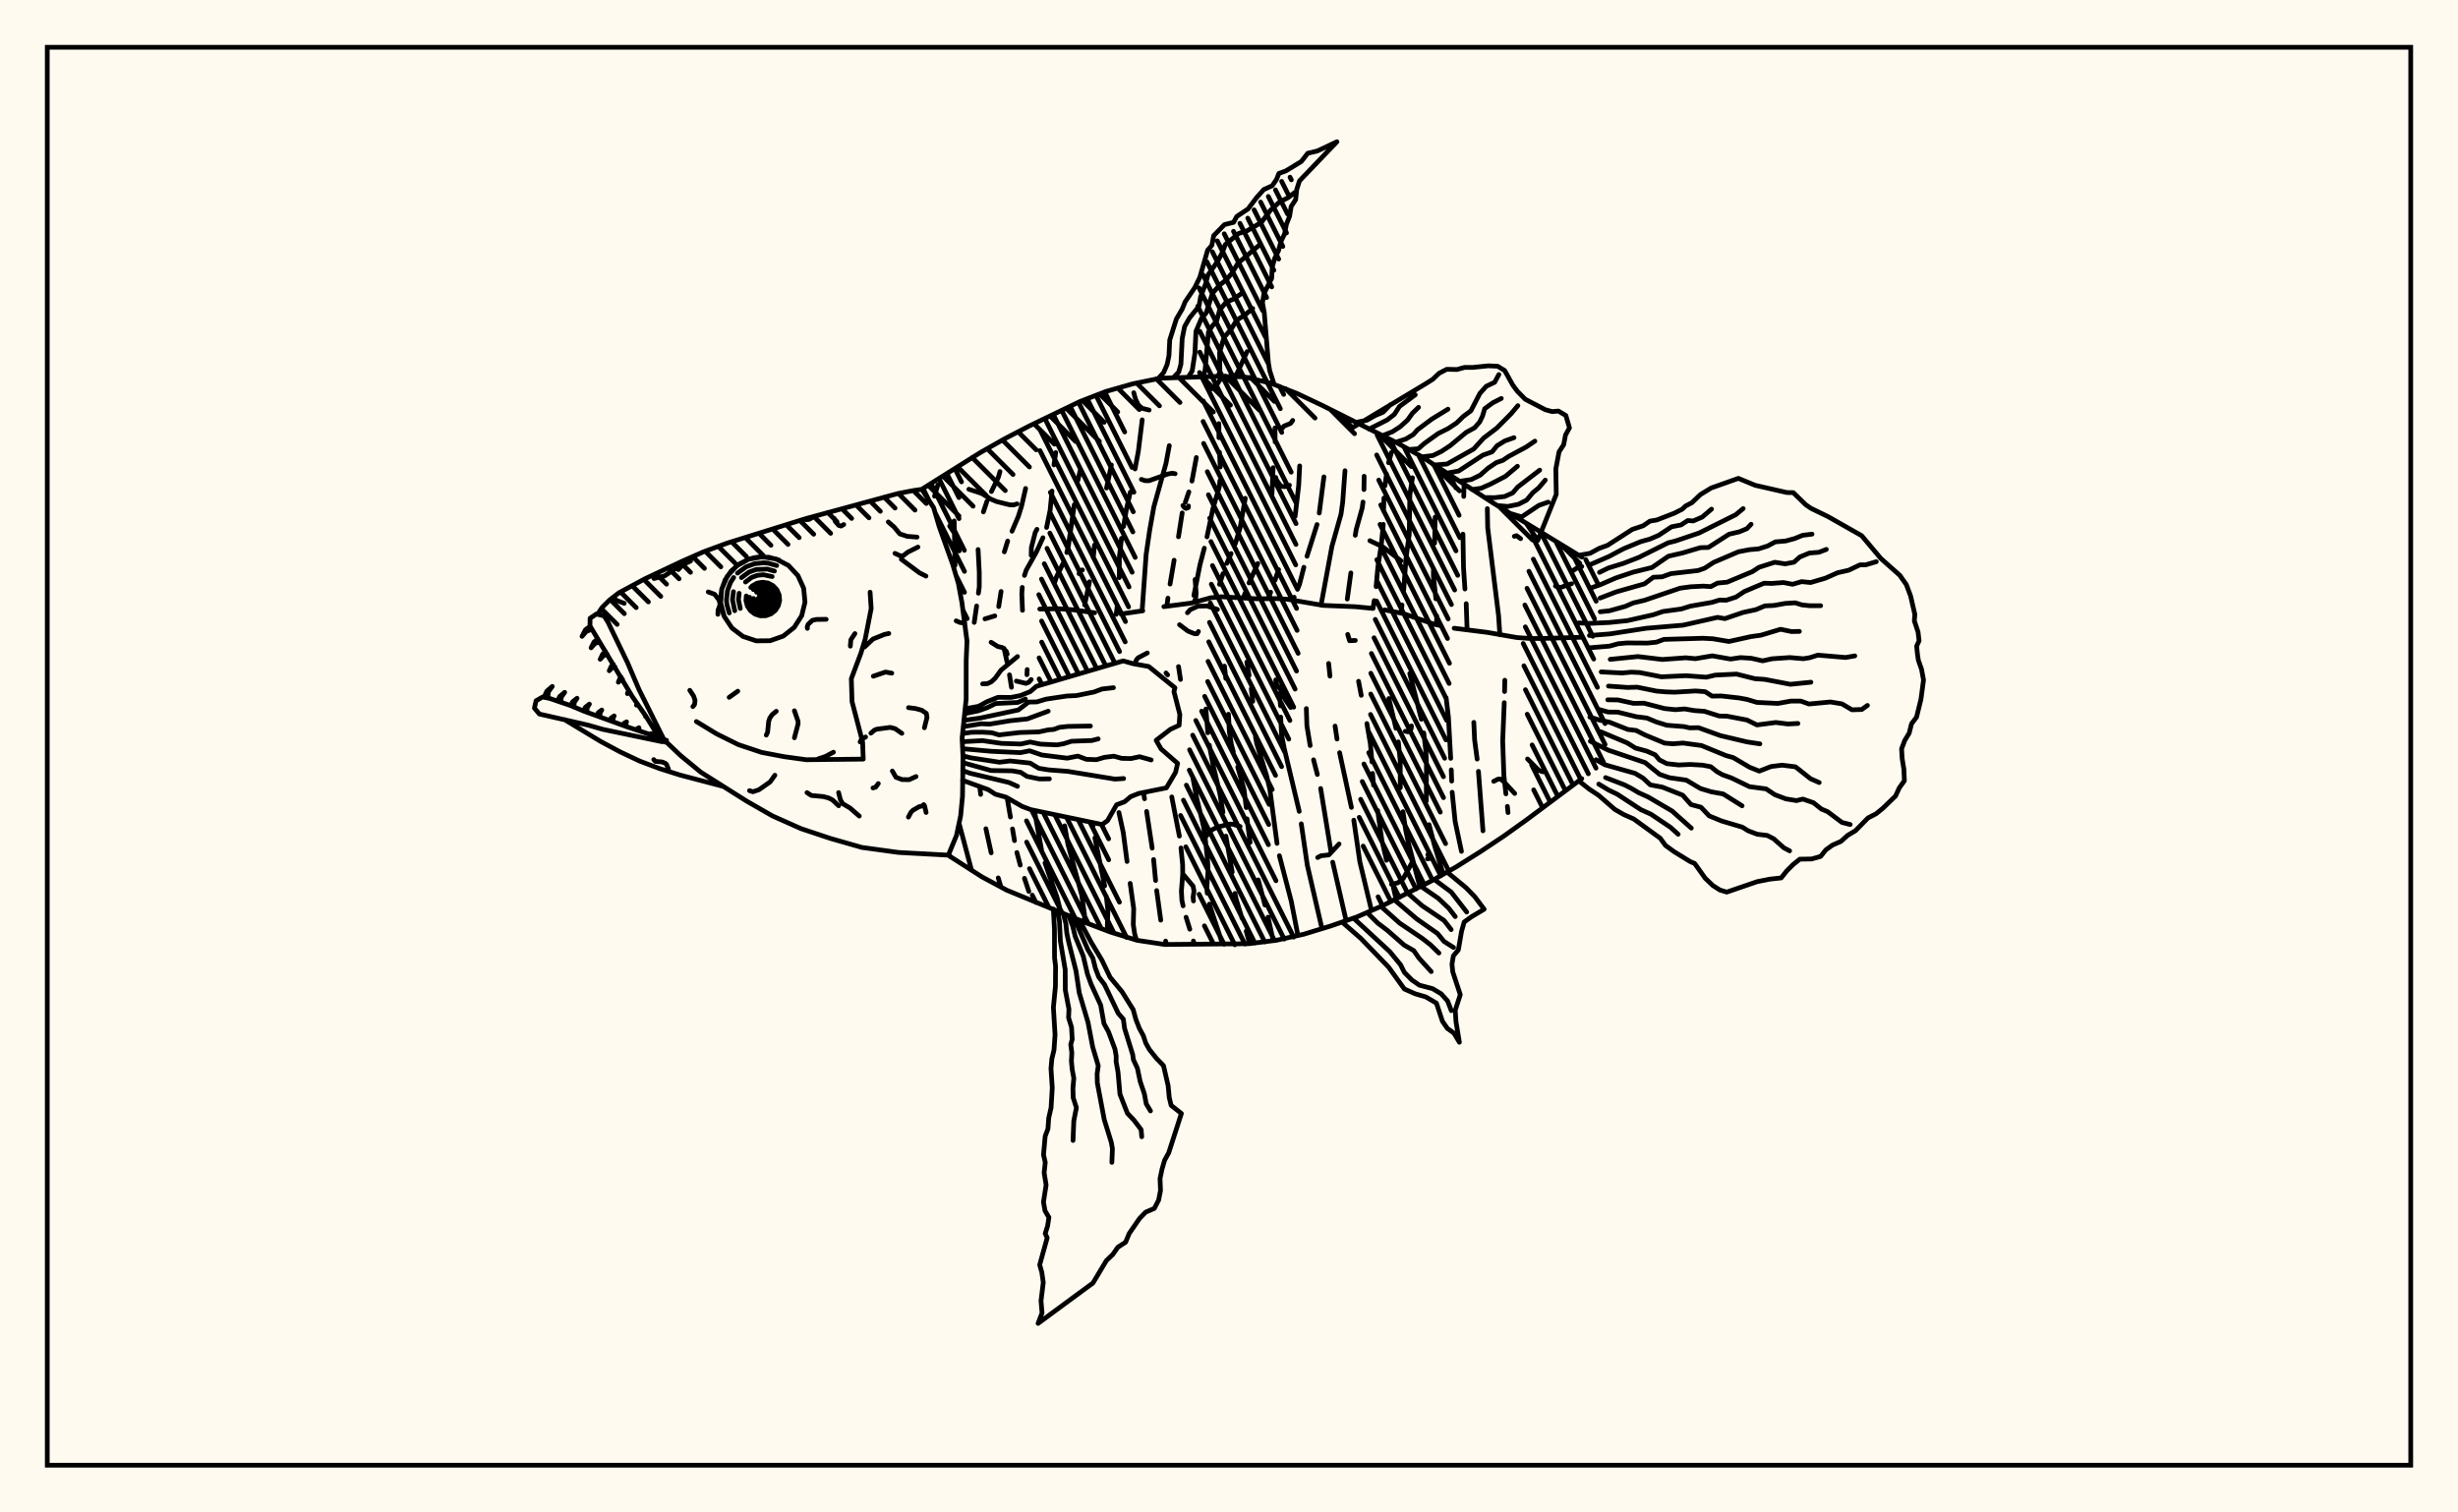 <svg xmlns="http://www.w3.org/2000/svg" width="520" height="320"><rect x="0" y="0" width="520" height="320" fill="floralwhite"/><rect x="10" y="10" width="500" height="300" stroke="black" stroke-width="1" fill="none"/><path stroke="black" stroke-width="1" fill="none" stroke-linecap="round" stroke-linejoin="round" d="
M 195.02 103.51 207.38 95.76 212.53 92.84 217.78 90.11 228.44 84.97 233.95 82.83 239.64 81.21 245.44 80.02 257.26 79.64 263.18 79.72 268.93 81.1 274.43 83.27 279.78 85.8 295.65 93.75 300.81 96.65 315.7 106.31 334.63 117.87 
M 334.63 164.74 322.92 173.48 318.11 176.92 313.18 180.2 308.17 183.35 303.03 186.28 292.48 191.63 287.06 194 281.47 195.93 275.81 197.66 270.03 198.94 264.16 199.67 246.42 199.83 240.57 198.95 234.91 197.2 229.38 195.1 212.98 188.34 207.76 185.54 200.62 180.96 
M 208.37 130.94 210.45 130.31 
M 219.97 128.86 224 128.79 226.93 129.01 231.58 129.65 
M 237.14 129.91 241.76 129.23 
M 246.22 128.35 252.04 127.6 256.15 126.47 258.46 126.26 265.83 126.69 270.08 126.65 272.36 126.79 279.92 128.09 286.77 128.37 290.48 128.73 
M 292.93 129.04 296.87 129.82 303.35 132.05 304.82 132.39 
M 307.64 132.92 314.6 133.79 320.9 134.89 323.77 135.09 326.46 135.08 334.63 134.83 
M 198.41 102.59 197.7 104.98 
M 202.89 174.18 205.54 184.14 
M 201.86 110.21 202.04 119.64 
M 207.26 166.39 207.46 168.08 
M 208.57 175.34 209.69 180.44 
M 211.18 185.74 211.76 187.69 
M 211.55 99.76 211.22 100.95 209.74 104 
M 208.79 106.06 208.04 108.31 
M 206.92 116.27 207.17 121.09 207.17 124.15 206.99 125.51 
M 206.61 128.21 206.1 131.69 
M 213.06 168.78 213.76 172.86 
M 214.2 175.38 214.62 177.86 
M 215.13 180.37 215.84 183.04 
M 216.73 185.83 217.65 188.6 
M 216.97 103.35 216.14 107 215.43 109.26 214.09 112.39 
M 213.18 114.47 212.47 116.76 
M 211.78 125.14 211.28 128.34 
M 212.41 137.19 213.04 140.05 
M 213.56 142.78 213.98 145.42 
M 218.96 172.21 220.35 179.86 
M 221.08 182.58 223.6 189.8 224.43 193 
M 223.35 95.75 222.97 98.36 
M 222.55 103.9 222.16 107.94 221.41 111.6 
M 220.64 113.77 219.24 116.82 217.1 120.63 216.73 121.75 
M 216.26 124.28 216.17 125.68 216.31 129.13 
M 225.23 174.73 225.93 178.63 228.83 189.34 229.43 193.48 229.41 195.11 
M 228.59 99.24 228.03 101.64 
M 227.27 106.77 225.99 115.72 225.69 116.9 
M 224.95 119.1 223.49 122.08 223.13 123.21 
M 231.15 174.03 231.24 174.72 
M 231.63 177.28 233.7 187.44 
M 234.04 189.63 234.39 192.66 234.26 195.92 234.44 197.02 
M 235.12 98.37 234.09 103.26 
M 231.54 115.32 231.29 118 
M 230.49 123.09 229.46 127.99 
M 236.71 171.91 237.63 176.14 238.43 182.27 
M 239.09 186.9 239.84 192.26 239.75 195.61 240.04 197.57 240.42 198.91 
M 241.64 88.83 240.82 95.47 240.12 99.22 
M 239.12 104.12 238.31 107.68 237.68 111.41 
M 237.26 113.9 236.81 117.84 236.78 122.22 
M 236.36 128.22 236.14 129.99 
M 241.92 167.69 242.13 169 
M 242.57 171.68 243.75 179.45 
M 244.05 181.86 244.47 186.29 
M 244.7 188.42 245.56 194.68 
M 246.59 199.11 246.77 199.82 
M 247.37 94.28 246.67 98.04 244.1 107.23 243.22 112.17 242.47 117.28 241.62 129.27 
M 247.89 168.61 249.5 176.9 
M 249.84 179.41 250.19 182.93 250.21 184.97 249.93 188.55 250.04 190.51 250.29 191.65 
M 250.92 194.07 251.71 196.6 
M 252.47 199.09 252.65 199.69 
M 253.09 96.8 252.16 101.79 
M 251.51 104.08 250.76 106.26 
M 250.1 108.52 249.31 113.57 
M 248.39 118.53 247.53 123.58 
M 247.08 126.55 246.85 128.25 
M 249.32 141.03 249.74 143.76 
M 252.4 164.76 253.18 168.92 254.6 174.8 254.97 177.38 255.48 182.17 255.56 184.28 255.3 187.94 255.4 188.98 
M 255.84 191.29 258.49 199.31 
M 257.85 89.62 257.87 92.61 
M 257.99 95.7 258.15 98.81 
M 258.08 101.69 257.95 103.03 256.61 107.56 255.34 113.59 
M 254.78 115.98 253.86 119.49 252.57 125.99 
M 255.11 150.01 255.52 155.03 
M 255.83 157.65 256.64 161.89 258.05 167.83 258.72 171.86 
M 259.34 176.9 260.68 184.5 
M 261.27 189.02 261.5 190.21 262.75 194.27 
M 263.64 197 264.35 199.65 
M 263.44 105.43 262.35 111.66 261.33 115.05 
M 260.44 117.12 259.54 119.19 
M 258.73 121.37 257.99 123.63 
M 259.04 140.93 259.32 143.55 
M 259.89 151.11 260.07 154.77 260.5 157.51 260.92 159.08 
M 261.85 162.3 263.18 167.03 263.65 170.87 
M 263.81 173.25 264.46 178.24 
M 266.19 186.16 267.61 191.49 
M 268.26 194.05 269.35 199.02 
M 269.73 90.54 269.76 93.51 
M 269.33 98.95 269.09 104.57 
M 266.1 119.22 264.23 123.34 
M 263.42 125.46 263.03 126.48 
M 263.77 140.08 264.25 142.91 
M 264.71 145.72 265.03 148.39 
M 265.61 155.96 265.88 157.38 267.93 164.02 268.64 167 270.16 178.44 
M 270.66 181.05 273.17 190.67 274.58 197.93 
M 274.95 98.58 274.74 102.73 273.99 109.24 
M 270.49 120.51 269.73 122.76 
M 268.81 125.29 268.25 126.67 
M 270.66 146.74 270.9 149.34 
M 270.93 151.72 271.12 155.41 271.67 158.28 274.86 171.67 
M 275.29 174.3 276.56 183.03 279.67 196.48 
M 280.08 100.89 279.09 108.55 
M 278.62 110.98 276.5 117.69 
M 275.84 120.02 274.92 123.61 274.49 124.69 
M 273.79 126.36 273.51 126.93 
M 276.36 149.92 276.48 153.56 277.17 157.74 
M 277.89 160.77 278.69 163.86 
M 279.39 166.83 281.53 179.9 
M 281.94 182.42 284.78 194.79 
M 284.54 99.59 284.05 106.27 283.7 108.78 281.77 115.61 279.47 128.05 
M 281.08 140.37 281.36 143.05 
M 282.44 153.62 282.85 156.37 
M 283.4 159.25 285.9 170.83 
M 286.4 173.53 287.68 182.34 290.02 192.11 
M 288.59 100.77 288.55 103.58 
M 288.35 106.22 288.18 107.48 286.92 112 286.71 113.25 
M 285.78 121.22 285.02 126.75 
M 287.41 144.14 287.98 147.12 
M 289.17 153.09 289.91 157.37 290.25 161.21 
M 290.37 163.63 290.57 166.12 
M 291.45 171.48 292.35 177.85 293.33 182.02 
M 294.75 187.64 295.33 190.21 
M 294.37 95.71 293.75 97.9 
M 293.32 100.28 293 102.77 
M 292.78 105.37 292.7 108.13 
M 292.64 110.93 292.26 114.9 291.49 120.01 291.12 124.12 
M 290.72 127.08 290.47 128.7 
M 293.82 147.79 295.32 154.09 
M 295.82 156.97 296.22 160.9 296.24 166.68 
M 296.81 171.74 297.37 175.6 297.95 178.35 300.38 187.65 
M 298.81 101.08 298.26 104.69 298.13 113.03 297.45 118.13 296.94 124.96 
M 296.6 128 296.38 129.68 
M 298.24 142.49 300.69 152.18 
M 301.2 155.07 301.67 159.1 301.77 161.53 301.74 169.48 
M 302.33 174.48 303.47 178.86 305.29 184.83 
M 303.61 109.41 303.5 114.92 
M 303.26 120.39 303.24 121.81 303.77 126.7 
M 303.94 130.29 303.89 132.21 
M 305.93 147.61 306.42 151.71 306.9 160.45 
M 307.02 162.88 307.11 165.26 
M 307.21 167.62 307.84 173.81 309.18 180.13 
M 309.73 102.48 309.66 105.03 
M 309.49 113.01 309.61 120.08 309.91 124.62 
M 310.18 127.72 310.37 133.26 
M 311.79 152.84 311.96 156.56 312.5 160.61 
M 312.77 163.2 313.73 175.78 
M 314.65 107.62 314.73 111.68 317.03 130.26 317.3 134.31 
M 318.35 143.92 318.3 146.31 
M 318.23 148.67 317.9 156.75 318.15 164.06 318.58 167.96 
M 318.89 170.61 319.03 171.93 
M 256.3 82.27 257.52 81.25 258.55 79.66 
M 298.6 153.59 298.53 154.2 298.23 154.73 297.87 154.84 297.3 154.72 
M 243.1 86.76 241.63 86.39 240.85 85.72 240.23 84.47 239.85 83.09 
M 219.37 111.99 219 112.68 218.19 115.86 218.15 117.49 
M 246.67 142.38 247.02 142.79 
M 283.28 178.57 281.12 180.88 279.46 181.06 278.76 181.43 
M 248.6 100.23 247.99 100.12 247.02 100.3 243.07 101.71 242.25 101.7 241.46 101.43 
M 252.83 122.6 253.05 125.48 252.95 126.67 252.73 127.11 
M 250.26 184.94 252.4 187.48 252.59 188.52 252.41 189.78 252.48 190.62 
M 213.08 138.4 212.89 137.81 212.11 137.03 211.08 136.78 209.67 135.89 
M 334.63 119.86 333.52 120.24 332.62 120.83 
M 240.04 140.49 240.43 139.58 240.78 139.17 242.72 138.15 
M 207.88 144.69 208.92 144.64 209.72 144.25 210.54 143.49 211.75 141.81 215.25 138.91 
M 262.35 174.86 260.77 174.37 260.12 174.36 257.65 174.96 256.44 175.54 255.86 176.01 254.92 177.26 254.45 177.58 
M 286.72 135.5 285.51 135.56 285.11 134.23 
M 228.99 120.59 228.39 120.7 228.28 121.38 
M 215.17 106.61 214.4 106.84 213.57 106.8 210.84 106.12 209.58 105.59 207.71 104.41 204.97 103.51 
M 320.44 167.88 318.13 165.37 317.46 164.84 316.97 164.82 316 165.31 
M 273.05 149.69 271.97 148.13 270.91 145.88 270.22 145.08 269.93 144.41 269.89 143.85 
M 217.31 141.66 217.25 142.75 
M 257.56 128.95 255.35 128.21 253.45 128.25 251.78 129 251.21 129.65 
M 250.25 106.95 250.46 107.3 250.9 107.57 251.38 107.4 251.43 107.05 
M 301.98 181.71 302.3 181.68 302.47 181.45 302.06 180.81 
M 202.93 116.56 201.96 112.89 200.9 111.3 
M 272.79 102.66 271.77 102.97 270.99 102.87 270.04 101.54 269.89 101.01 
M 215.01 144.1 217.06 144.59 217.65 144.36 218.15 143.77 
M 249.53 132.17 251.31 133.52 252.65 134.06 253.24 134.09 253.53 133.62 
M 294.38 187.11 295.7 186.79 296.88 185.86 298.69 182.55 
M 326.41 163.3 325.57 163.01 323.16 160.58 
M 332.48 123.5 330.12 124.3 329.65 124.27 329.06 123.99 
M 296.38 118.64 292.54 115.7 289.8 114.4 
M 320.36 113.47 320.84 113.33 321.69 113.97 
M 273.48 88.95 273.03 89.58 271.59 90.17 271.25 90.64 
M 245.07 80.04 246.17 78.83 246.9 77.15 247.3 75.26 247.46 71.94 248.87 67.49 250.1 65.39 250.73 63.85 252.77 60.83 253.83 58.66 255.48 52.93 256.37 51.91 256.76 49.86 259.04 47.52 260.96 47.05 261.64 45.8 264.03 44.21 265.81 41.84 267.35 40.11 269.14 39.3 270.05 37.97 270.56 36.69 272.01 36.17 275.3 34.17 276.66 32.43 278.72 31.93 282.84 29.99 274.91 38.27 274.33 40.08 274.1 42.24 273.15 43.69 272.82 45.75 272.14 47.46 271.76 49.49 270.98 51.11 270.48 53.02 269.68 54.63 269.14 56.53 269.03 58.88 267.39 62.13 267.08 64.08 267.46 66.14 268.33 76.75 268.61 78.41 269.54 81.32 
M 267.3 80.49 267.3 80.49 
M 248.22 79.89 249.36 78.72 249.83 77.06 250.1 71.61 250.61 69.09 251.64 67.27 253.65 64.78 254 62.77 255.02 60.15 255.54 58.21 257.61 55.26 258.63 53.34 259.21 51.75 262.04 49.4 263.85 48.82 266.86 47.04 268.77 44.49 270.65 42.77 272.55 41.79 273.88 40.74 
M 251.38 79.77 252.21 78.49 252.79 74.72 253.01 70.11 254.18 67.35 255.17 66.22 256.51 62.03 258 60.34 259.36 59.26 260.59 57.85 261.89 55.69 266.46 51.81 
M 254.54 79.72 254.94 78.31 255.65 70.27 256.37 69.1 257.39 67.89 258.03 65.59 259.36 63.97 261.08 63.22 262.86 61.94 
M 257.7 79.63 258.07 78.58 258.01 74.59 258.94 71.39 260.49 69.61 261.6 67.76 263.36 66.64 265.01 65.27 
M 260.85 79.49 261.57 79.29 263.82 74.4 
M 263.99 79.87 265.29 79.93 
M 204.19 149.96 207.01 149.44 208.82 148.45 211.13 147.54 213.84 147.56 215.81 147.18 217.94 146.34 219.25 145.21 237.62 139.83 239.7 140.42 243.01 141.01 248.57 145.52 248.35 146.31 249.6 151.15 249.45 153.45 247.62 154.3 244.59 156.63 245.63 158.46 249.13 161.51 248.69 163.42 246.76 166.69 240.88 167.88 239.2 168.55 237.92 169.63 236.21 170.28 234.3 173.63 233.16 174.45 218.07 171.3 216.24 170.62 212.83 168.66 210.6 168.05 209.07 167.07 203.62 165.09 
M 204.08 150.99 206.92 150.41 208.91 149.7 210.64 148.85 215.31 148.62 216.93 147.9 
M 203.94 152.4 207.29 151.94 215.44 150.21 217.6 148.54 219.32 148.51 221.32 147.92 225.71 147.26 227.71 147.17 231.45 146.41 233.14 145.78 235.55 145.5 
M 203.8 153.74 207.54 153.13 209.33 153.21 213.69 152.49 217.32 152.11 221.75 150.47 
M 203.64 155.21 205.53 154.93 207.85 154.91 209.79 155.03 211.37 155.49 215.78 154.98 219.8 154.85 221.78 154.42 222.92 154.33 224.15 153.88 225.93 153.69 230.68 153.61 
M 203.57 156.93 207.84 156.7 211.83 157.28 215.93 157.42 217.94 156.99 220.11 157.44 223.6 157.6 224.96 157.37 226.7 156.83 230.96 156.68 232.33 156.33 
M 203.64 158.41 209.64 158.95 215.88 159.24 217.81 158.85 220.4 159.74 225.77 160.41 228.03 159.97 229.81 160.65 231.95 160.73 233.62 160.24 235.64 159.99 237.3 160.45 239.27 160.49 241.08 160.1 243.54 160.79 
M 203.72 159.93 205.39 160.34 211.44 161.27 213.71 161 217.93 161.45 219.75 162.55 221.85 162.89 225.88 163.2 235.87 164.84 237.71 164.72 
M 203.7 161.36 209.68 163.03 214.12 163.09 215.94 163.41 217.25 164.26 219.88 164.81 222 164.79 
M 203.66 163.03 205.15 163.58 213.42 165.55 215.26 166.37 
M 228.39 194.71 230.84 199.36 233.11 203.14 234.85 206.77 237.36 209.81 239.73 213.61 240.3 215.69 241.03 217.56 241.88 219.14 242.39 220.68 243.15 222.04 244.64 223.91 246.14 225.46 247.12 229.69 247.36 232.22 247.76 233.87 249.93 235.58 247.24 243.92 246.38 245.48 245.83 247.36 245.41 249.36 245.51 251.89 245.11 253.92 244.21 255.67 242.36 256.47 241.06 257.82 238.9 260.96 238.12 262.83 236.5 263.87 235.41 265.42 234.06 266.71 231.22 271.45 219.61 280 220.45 277.79 220.23 275.22 220.71 271.34 220.4 269.19 219.95 267.61 221.54 261.89 221.12 260.98 221.62 259.42 221.9 257.57 221.08 256.18 220.75 254.32 221.31 250.71 220.89 248.12 221.13 245.94 220.76 244.33 221.11 240.41 221.7 238.82 221.86 236.56 222.36 234.35 222.61 230.17 222.34 226.07 222.52 224.05 222.98 222.14 223.2 218.95 222.85 213.16 223.28 208.71 223.31 204.39 223.09 202.63 223.07 196.49 222.84 192.32 
M 227.23 194.21 230.13 200.9 231.2 202.72 231.73 204.84 232.43 206.69 233.67 208.32 236.56 214.38 237.65 215.64 237.91 217.59 239.63 223.13 239.77 224.19 240.62 226.02 241.2 228.79 242.1 231.45 242.49 233.54 243.39 235.04 
M 226.07 193.71 226.94 195.98 227.46 198.12 229.16 202.28 230.06 206.1 230.82 208.22 232.85 212.65 233.55 216.57 234.51 218.31 235.87 221.95 236.13 223.44 236.12 224.61 236.52 226.82 236.93 231.49 238.5 235.53 239.89 237 241.41 239 241.54 240.51 
M 224.91 193.21 225.48 195.38 225.7 197.53 226.13 199.5 227.63 205.42 228.32 210.06 230.17 216.3 231.16 221.51 232.34 225.48 232.1 227.19 232.14 229.1 233.61 236.89 235.11 241.72 235.34 243.05 235.22 245.93 
M 223.75 192.71 224.13 194.94 224.33 199.13 225.35 205.19 225.37 209.47 226.14 213.51 226.06 215.32 226.69 217.36 226.83 219.9 226.52 220.99 226.75 222.76 226.66 224.47 226.82 226.23 227.17 228.13 226.98 230.28 227.04 232.27 227.72 234.36 227.17 237.13 227 241.3 
M 306.21 184.57 310.13 187.81 311.99 189.71 313.98 192.37 311.31 193.96 309.75 195.08 309.19 197.09 308.52 200.98 307.47 202.23 307.17 203.99 307.34 205.63 308.93 210.45 307.86 213.75 308.02 216.17 308.74 220.52 307.59 218.59 306.19 217.58 305.15 216.07 303.88 212.24 301.65 210.93 299.38 210.26 297.1 209.25 293.76 204.62 287.9 198.55 283.98 195.13 
M 303.42 186.07 307.01 188.74 310.28 192.96 
M 300.64 187.56 304.29 190.07 306.5 192.17 307.86 193.93 
M 297.82 188.98 300.86 191.63 305.51 194.76 307 196.68 
M 294.99 190.39 299.71 194.42 304.11 197.5 305.5 199.19 307.51 200.47 
M 292.16 191.79 296.09 195.3 300.86 198.52 302.59 199.87 304.41 201.64 
M 289.32 193.17 291.5 195.33 293.5 196.84 297.07 199.97 299.09 201.13 300.16 202.68 302.78 205.57 
M 286.35 194.26 294.03 201.36 296.3 204.13 297.09 205.72 298.71 207.36 300.28 208.44 303.06 209.17 304.88 210.26 306.25 211.79 307.03 213.83 
M 334 117.49 336.38 117.07 338.34 116.01 340.08 115.38 345.32 112.01 347.62 111.24 349.05 110.26 350.49 110.02 354.18 108.59 355.87 107.74 356.6 107.05 357.93 106.36 359.73 104.64 362.02 103.24 367.76 101.21 371.32 102.68 378.02 104.21 379.37 104.23 382.05 106.82 383.15 107.57 386.67 109.27 393.85 113.34 397.89 118.15 401.91 121.72 403.3 123.7 404.19 126.08 405.09 129.97 404.99 131.36 405.77 133.71 405.99 135.57 405.48 136.69 405.62 138.2 405.83 139.67 406.51 141.61 406.93 143.87 406.38 147.97 405.45 151.74 404.39 153.13 403.9 155.11 402.97 156.64 402.29 158.42 402.41 160.5 402.78 162.8 402.88 165.2 401.81 166.68 401.01 168.42 398.35 170.99 396.9 172.17 395.17 173.07 392.54 175.75 390.87 176.75 389.46 178.02 387.66 178.81 386.24 179.84 385.16 181.2 383.26 181.74 380.76 181.78 379.29 182.96 377.97 184.29 376.81 185.75 374.46 186 371.73 186.54 365.29 188.75 363.84 188.3 362.37 187.36 360.75 185.82 358.51 182.68 357.64 182.33 354.17 180.2 352.36 178.89 351.22 177.34 345.63 173.28 343.49 172.33 341.62 171.25 338.22 168.29 336.18 166.94 334 165.21 
M 336.39 119.47 340.36 117.75 343.45 116.11 347.07 114.61 349.06 114.05 350.92 113.25 353.62 111.46 355.65 111.06 357.05 110.13 358.21 110.22 360.11 109.4 362.08 107.72 
M 338.38 121.1 340.25 120.18 343.43 119.2 346.68 117.94 352.89 114.85 354.45 114.46 359.45 112.77 367.21 108.9 368.77 107.6 
M 336.43 124.44 338.45 123.75 341.82 122.29 345.48 121.06 349.49 120.07 352.97 117.68 356 116.98 359.73 115.87 361.41 115.83 365.8 113.02 367.96 112.52 369.57 111.85 370.45 110.92 
M 338.5 126.54 341.91 125.23 347.92 123.52 349.77 122.13 351.63 122.04 353.49 121.37 359.24 120.71 360.65 120.21 362.54 118.98 367.79 116.74 370.14 116.29 372.03 116.13 373.96 115.51 375.58 114.65 377.76 114.46 379.68 113.94 381.34 113.26 383.34 113.01 
M 338.54 129.44 340.48 129.23 343.85 128.29 345.51 127.57 347.9 127.01 355.41 124.45 357.7 124.14 360.38 124.01 361.93 124.11 363.35 123.37 365.39 123.17 370.73 120.94 372.12 120.03 375.47 118.96 377.65 119.3 379.53 118.95 380.75 117.85 382.78 117.01 384.79 116.85 386.37 116.24 
M 334 131.8 336.24 131.9 340.52 131.7 344.23 131.32 349.77 130.07 351.79 129.38 355.71 128.84 357.62 128.24 362.15 127.45 363.79 126.95 365.2 126.99 367.25 126.33 369.05 125.14 373.2 123.39 374.8 123.44 377.31 123.25 379.22 123.62 381.14 123.06 383.04 123.25 386.17 122.33 388.75 121.18 391.09 120.65 393.5 119.5 394.69 119.51 396.94 118.84 
M 336.25 134.46 340.57 134.12 348.24 132.93 356.07 132.27 363.36 130.62 364.9 130.89 368.75 129.58 371.49 128.98 373.37 128.19 375.28 128.1 377.67 127.67 379.78 127.54 381.19 127.98 382.86 128.16 385.17 128.15 
M 336.31 137.05 340.49 136.71 342.33 136.2 344.17 136.03 348.52 136.06 350.41 135.87 352 135.28 360.28 135.04 362.38 135.15 365.76 135.72 370.42 134.69 372.55 134.39 376.69 133.14 378.99 133.62 380.67 133.59 
M 340.65 139.5 346.51 138.91 351.66 139.53 356.63 139.17 358.67 139.36 362.23 138.76 366.11 139.44 368.21 139.13 370.51 139.28 372.89 139.82 374.88 139.38 378.64 139.12 381.51 139.37 382.86 139.15 384.57 138.61 390.45 139.11 392.39 138.77 
M 338.74 142.16 343.14 142.39 345.13 142.21 346.92 142.3 351.48 143.2 356.66 142.96 360.97 143.28 362.84 142.84 367.37 142.62 371.27 143.6 373.34 143.74 378.76 144.78 383.1 144.34 
M 340.28 145.16 344.31 145.45 346.36 145.39 350.44 146.22 352.45 146.39 354.31 146.45 358.7 146.19 360.72 146.34 362.19 147.28 364.15 147.25 367.89 147.67 369.59 147.98 371.68 148.61 376.12 148.83 378.88 148.33 380.99 148.34 382.68 148.95 387.24 148.52 389.67 148.92 391.8 150.18 393.87 150.11 395.07 149.25 
M 340.13 148.06 342.27 148.09 345.58 148.81 347.8 148.78 352.14 149.91 354.45 150.15 356.36 149.99 358.5 150.35 360.55 150.49 363.7 151.49 365.36 151.53 369.58 152.34 371.7 153.38 375.69 152.86 378.24 153.18 380.36 153.07 
M 338.1 150.05 340.19 150.65 342.25 150.67 346.13 151.63 348.41 151.92 350.4 152.75 352.61 153.44 356.27 153.73 357.46 154 359.31 153.96 363.96 155.64 369.58 156.97 372.31 157.38 
M 336.34 151.71 338.44 152.37 340.5 152.8 344.38 154.34 346.11 154.54 348.01 155.5 352.15 157.22 353.89 157.37 356.07 157.21 359.96 157.74 365.13 159.86 366.67 160.29 370.15 162.34 372.19 163.15 374.67 162.18 377.02 161.89 379.84 162.24 383.04 164.77 384.86 165.57 
M 338.65 154.83 344.26 157.19 345.99 158.27 348.39 158.93 350.16 159.7 351.06 160.78 352.63 161.57 355.13 161.85 357.59 161.74 360.2 161.89 361.93 162.22 363.2 163.24 364.37 163.91 366.28 164.59 370.1 166.44 373.62 166.91 375.48 168.14 377.8 169.02 380.06 169.39 381.39 169.06 383.63 169.83 385.32 171.17 386.64 171.73 389.68 174.01 391.42 174.45 
M 336.44 156.83 340.25 158.72 348.04 161.35 351.1 163.83 353.16 164.54 356.75 165.06 359.73 166.83 362.04 167.53 364.54 167.98 368.55 170.49 
M 337.66 160.74 339.5 161.8 345.9 163.62 347.6 164.63 349.13 166.06 351.65 166.53 355.98 168.24 357.74 170.23 359.85 170.79 361.58 172.62 364.21 173.7 368.58 175 369.84 175.78 371.73 176.5 373.86 176.76 375.24 177.47 377.37 179.37 378.61 180.02 
M 339.67 164.52 343.64 166.05 345.16 166.82 346.65 167.71 348.72 168.65 353.74 171.59 357.8 175.21 
M 338.22 165.89 340.32 167.16 342.13 168.03 347.13 171.3 349.29 172.28 353.41 175.05 355.02 176.51 
M 283.98 87.96 286.09 90.51 301.45 81.29 303.09 80.26 304.45 78.97 306.07 78.13 308.21 78.18 309.85 77.73 311.63 77.73 314.87 77.4 316.83 77.49 318.33 78.4 320.04 81.48 320.99 82.76 322.67 84.47 326.93 86.69 328.36 87.08 329.69 86.97 331.26 87.91 332.03 90.52 331.19 92.04 330.8 94.1 329.83 95.58 329.14 99.21 329.23 104.59 325.32 114.34 322.88 110.7 
M 286.8 89.38 289.19 88.9 290.97 87.89 292.59 87.22 294.14 85.62 
M 289.62 90.79 293.48 88.84 294.98 87.67 296.07 85.99 299.41 83.53 
M 292.47 92.17 294.58 91.34 296.23 90.27 297.76 88.89 298.8 87.44 300.1 86.18 
M 295.31 93.56 297.4 92.89 299 91.93 299.89 90.92 302.9 88.67 306.33 86.57 
M 298.06 95.1 300.05 94.95 301.31 93.84 304.26 91.72 306.36 90.67 308.15 89.49 309.58 88.1 311.17 86.92 313.08 83.23 314.42 81.73 316.2 80.88 317.09 79.24 
M 300.81 96.66 303.14 96.38 304.9 95.53 306.75 94.32 310.18 91.48 311.94 90.52 313.04 89.27 313.63 88.03 314.1 86.47 315.79 85.23 317.61 84.3 
M 303.46 98.38 306.14 98.17 311.77 95 313.85 92.7 316.61 90.61 319.69 87.52 321.11 85.83 
M 306.11 100.1 308.58 99.66 313.71 96.3 315.66 95.6 316.7 94.31 318.35 93.29 320.29 92.6 
M 308.75 101.84 311.25 101.46 313.13 100.54 314.78 99.07 316.54 97.88 317.91 97.41 319.14 96.58 322.86 94.58 324.71 93.33 
M 311.39 103.57 313.31 103.31 315.29 102.44 318.47 100.79 321.02 98.65 
M 314.06 105.27 316.23 105.29 318.3 105.05 320.01 104.29 321.09 103.04 325.73 99.47 
M 316.73 106.96 318.99 107.15 321.25 106.69 322.97 105.81 324.29 104.23 325.51 103.23 326.91 101.58 
M 319.42 108.61 321.91 109.36 325.56 106.92 327.52 106.24 
M 126.42 129.97 127.34 128.57 128.96 126.95 130.91 125.44 136.4 122.48 144.28 118.76 148.79 116.77 153.84 114.91 170.39 109.75 189.96 104.42 193.17 103.8 195.02 103.53 197.52 107.43 198.7 111.45 201.56 119.44 202.75 123.45 203.5 127.5 204.57 135.62 204.4 139.73 204.39 147.92 203.54 156.18 203.73 160.26 203.62 168.47 203.23 172.59 202.35 176.76 200.62 180.93 190.11 180.36 182.35 179.3 175.7 177.4 169.45 175.32 163.42 172.63 157.94 169.49 148.28 163.39 143.95 159.83 140.42 156.47 
M 184.07 125.29 184.3 128.75 183.03 135.24 182.12 138.21 180.1 143.6 180.25 148.44 182.49 157 182.62 160.61 170.57 160.74 165.91 160.1 161.13 159.19 156.21 157.55 151.59 155.26 147.32 152.66 
M 139.46 156.06 136.54 151.38 133.76 147.37 124.81 132.43 124.84 130.81 126.18 129.91 127.8 130.32 128.61 131.61 132.76 140.22 135.22 145.97 140.45 156.45 
M 140.12 156.94 127.55 154.32 124.38 153.41 114.11 151.07 113.06 149.82 113.4 148.27 114.79 147.47 116.29 147.77 120.69 149.27 123.54 150.47 132.66 153.78 140.26 156.31 
M 153.22 130.43 152.47 127.58 152.68 124.65 153.84 121.94 155.81 119.75 158.38 118.32 161.28 117.81 164.19 118.27 166.8 119.64 168.81 121.79 170.02 124.47 170.3 127.41 169.6 130.27 168.01 132.75 165.71 134.58 162.93 135.56 159.99 135.59 157.19 134.66 154.85 132.88 153.22 130.43 
M 153.11 130.18 152.52 128.04 152.43 126.94 152.66 124.74 153.42 122.66 154.67 120.83 156.33 119.37 158.29 118.36 159.36 118.04 160.45 117.86 162.66 117.9 164.8 118.49 
M 154.28 129.69 153.77 127.86 153.69 126.91 153.9 124.97 
M 153.97 124.76 154.54 123.24 155.21 122.19 
M 156.02 121.26 157.86 119.92 159.64 119.27 161.53 119.07 162.48 119.15 164.31 119.66 
M 155.44 129.21 154.96 126.89 155.16 125.18 
M 156.86 122.21 158.44 121.05 159.93 120.5 162.3 120.4 163.83 120.83 
M 156.61 128.73 156.22 126.86 156.37 125.53 
M 157.71 123.14 159.01 122.17 160.21 121.73 161.48 121.6 163.35 121.99 
M 158.11 128.23 157.81 127.09 157.88 126.09 
M 158.83 124.3 159.15 123.95 160.18 123.38 161.34 123.18 162.5 123.36 163.54 123.91 164.35 124.77 164.83 125.84 164.94 127.02 164.66 128.16 164.03 129.15 163.11 129.88 162 130.28 160.82 130.29 159.7 129.92 158.76 129.2 158.11 128.23 
M 160.04 123.46 159.39 124.75 
M 158.58 126.37 157.95 127.63 
M 161.11 123.22 160.06 125.31 
M 159.41 126.62 158.39 128.65 
M 162.02 123.28 160.67 125.98 
M 160.34 126.64 158.98 129.37 
M 162.84 123.54 161.29 126.64 
M 161.28 126.67 159.67 129.89 
M 163.58 123.95 160.47 130.17 
M 164.2 124.61 161.36 130.28 
M 164.69 125.53 162.38 130.14 
M 164.93 126.94 163.69 129.42 
M 127.21 128.77 130.56 132.11 
M 129.09 126.85 132.08 129.84 
M 131.27 125.24 134.59 128.56 
M 133.73 123.91 137.17 127.35 
M 136.2 122.59 139.79 126.18 
M 138.75 121.35 141.01 123.6 
M 141.32 120.13 143.66 122.46 
M 143.91 118.93 146.08 121.09 
M 146.54 117.76 149.03 120.25 
M 149.19 116.62 152.5 119.93 
M 151.96 115.6 155.48 119.12 
M 154.78 114.63 157.9 117.75 
M 157.7 113.76 161.45 117.51 
M 160.6 112.86 163.1 115.37 
M 163.45 111.92 166.71 115.19 
M 166.32 111.01 169.07 113.75 
M 169.22 110.11 172.14 113.03 
M 172.15 109.26 175.73 112.84 
M 175.11 108.42 177.06 110.37 
M 178.12 107.64 180.17 109.69 
M 181.15 106.88 183.84 109.57 
M 184.09 106.02 186.24 108.18 
M 187.04 105.19 189.35 107.5 
M 190.05 104.4 193.57 107.93 
M 193.23 103.79 195.97 106.53 
M 195.89 121.89 194.54 121.21 190.68 118.33 
M 181.78 172.66 179.83 170.96 178.28 170.04 177.79 169.2 177.41 167.69 
M 181.96 156.98 182.24 156.4 183.12 155.93 
M 177.43 170.48 176.11 169.24 175.27 168.82 174.18 168.54 171.64 168.3 170.72 167.7 
M 195.92 171.9 195.6 170.48 195.41 170.23 
M 168.06 156.1 168.84 153.15 168.83 152.6 168.06 150.38 
M 176.48 109.67 176.68 110.29 177.46 111.18 177.94 111.3 178.5 110.98 
M 156.08 146.24 154.26 147.54 
M 194 113.64 191.94 113.48 190.36 112.96 189.17 111.52 187.92 110.43 
M 163.93 164.02 162.92 165.44 160.56 167.09 159.28 167.52 158.56 167.28 
M 132.06 127.65 130.59 127.09 129.58 126.47 
M 184.68 166.71 185.25 166.54 185.81 165.78 
M 195.56 153.98 196.11 151.8 195.97 150.93 194.98 150.26 193.68 149.91 192.2 149.72 
M 138.35 122.4 140.6 121.85 142.79 120.38 143.23 119.84 
M 172.39 109.19 171.15 109.9 170.55 109.96 170.17 109.82 
M 202.28 131.36 203.07 131.7 204.12 131.87 
M 188.03 134.03 187.13 134.22 184.69 135.2 182.89 136.9 
M 180.86 134.05 180 135.36 179.89 136.71 
M 164.22 150.49 163.36 151.2 162.85 151.93 162.61 152.67 162.39 154.92 162.11 155.53 
M 143.51 120.51 144.5 119.4 145.84 118.83 
M 144.61 119.18 146.1 118.7 
M 188.66 142.43 187.33 142.19 184.75 143.07 
M 176.31 159.15 174.63 160.05 173.09 160.56 
M 174.78 131.03 172.73 131.06 171.87 131.24 170.97 132.09 170.76 132.65 170.81 132.95 
M 190.79 155.16 189.37 154.17 188.35 153.9 185.47 154.28 184.98 154.49 184.24 155.12 
M 193.79 164.3 192.34 164.96 190.84 164.94 189.54 164.45 188.78 163.13 
M 145.93 146.05 146.73 147.26 147.04 148.16 146.93 149.08 146.58 149.5 
M 194.19 115.75 192.05 116.82 191.04 117.61 190.41 117.58 189.33 117.08 
M 192.18 172.88 192.73 171.84 193.14 171.43 194.46 170.67 195.05 170.53 
M 149.83 125.24 151.18 125.73 152.13 126.97 152.34 127.91 151.91 129.1 151.87 129.97 
M 140.41 156.48 140.71 157.01 
M 136.59 151.46 136.56 151.61 136.66 151.57 
M 134.75 148.85 134.64 149.19 134.88 149.03 
M 132.98 146.07 132.73 146.76 133.17 146.39 
M 131.41 143.26 131.16 143.5 130.81 144.34 131.34 143.83 131.7 143.74 
M 129.76 140.56 129.33 140.94 128.89 141.91 129.51 141.27 130.09 141.09 
M 128.12 137.87 127.5 138.38 126.97 139.49 127.68 138.71 128.47 138.44 
M 126.45 135.21 125.67 135.82 125.05 137.06 125.85 136.15 126.82 135.8 
M 124.85 132.5 123.84 133.26 123.13 134.64 124.02 133.6 125.21 133.13 
M 140.24 156.41 141.01 156.63 
M 137.34 155.34 137.78 155.21 137.99 155.57 
M 134.51 154.37 135.16 153.96 135.23 154.6 
M 131.71 153.42 132.03 153.02 132.55 152.72 132.4 153.12 132.48 153.71 
M 128.94 152.44 129.31 151.89 129.93 151.47 129.67 151.99 129.7 152.7 
M 126.19 151.42 126.58 150.76 127.31 150.22 126.94 150.86 126.92 151.7 
M 123.43 150.43 123.85 149.63 124.69 148.97 124.22 149.73 124.16 150.68 
M 120.74 149.29 121.12 148.5 122.08 147.73 121.49 148.6 121.4 149.6 
M 117.94 148.35 118.4 147.37 119.46 146.48 118.76 147.47 118.63 148.59 
M 115.1 147.53 115.67 146.24 116.84 145.23 116.03 146.34 115.85 147.68 
M 119.39 152.23 127.09 156.88 131.18 159.07 135.31 161.02 139.56 162.62 143.93 164 152.95 166.37 
M 141.42 162.73 141 161.71 140.71 161.47 140.04 161.21 138.65 161.09 138.3 160.71 
M 196.38 102.68 202.88 109.17 
M 199.48 100.72 205.86 107.1 
M 202.58 98.76 208.7 104.89 
M 205.66 96.79 212.67 103.8 
M 208.84 94.92 214.31 100.39 
M 212.06 93.08 217.78 98.8 
M 215.38 91.34 219.21 95.17 
M 218.75 89.66 223.06 93.97 
M 222.18 88.04 227.53 93.39 
M 225.58 86.38 232.58 93.38 
M 229.01 84.75 233.6 89.35 
M 232.64 83.34 236.46 87.15 
M 236.47 82.11 241.02 86.66 
M 240.45 81.03 245.29 85.87 
M 244.61 80.14 249.63 85.16 
M 249.37 79.84 256.7 87.17 
M 254.3 79.72 260.31 85.73 
M 259.2 79.56 266.43 86.79 
M 264.7 80.01 269.63 84.94 
M 271.97 82.22 278.2 88.45 
M 281.47 86.67 286.56 91.76 
M 291.61 91.75 298.57 98.71 
M 302.98 98.07 308.76 103.85 
M 317.26 107.3 324.22 114.25 
M 330.25 115.23 334.23 119.21 
M 200.74 180.65 201.06 181.28 
M 218.38 189.39 219.16 190.95 
M 217.79 183.78 221.88 191.96 
M 217.19 178.17 224.67 193.11 
M 217.16 173.67 227.48 194.32 
M 218.2 171.32 230.25 195.44 
M 220.67 171.84 233 196.5 
M 223.13 172.35 235.69 197.46 
M 203.74 129.14 204.61 130.88 
M 225.6 172.87 238.34 198.35 
M 202.23 121.7 204.04 125.32 
M 228.07 173.39 236.82 190.88 
M 195.28 103.37 196.57 105.95 
M 197.81 108.44 204.04 120.89 
M 230.54 173.9 234.55 181.92 
M 196.96 102.31 204.02 116.44 
M 233.01 174.42 234.54 177.48 
M 198.64 101.25 202.88 109.73 
M 219.83 143.64 220.45 144.86 
M 200.32 100.2 202.87 105.28 
M 219.82 139.19 222.38 144.3 
M 202 99.13 203.41 101.95 
M 220.37 135.86 224.3 143.73 
M 220.35 131.4 226.23 143.17 
M 219.76 125.81 228.16 142.6 
M 254.8 195.89 256.71 199.7 
M 220.33 122.52 230.09 142.04 
M 253.67 189.2 258.97 199.8 
M 220.92 119.27 232.02 141.47 
M 250.87 179.17 261.23 199.9 
M 221.5 116.02 233.95 140.91 
M 249.76 172.53 263.37 199.75 
M 222.1 112.79 235.88 140.34 
M 250.36 169.3 265.48 199.54 
M 222.16 108.48 236.85 137.86 
M 250.98 166.12 267.57 199.31 
M 222.21 104.17 238.04 135.81 
M 251.6 162.94 269.63 199 
M 220.01 95.34 238.1 131.51 
M 251.66 158.64 271.68 198.69 
M 220.11 91.11 238.76 128.41 
M 252.32 155.54 273.69 198.27 
M 221.05 88.57 238.85 124.18 
M 252.98 152.44 269.94 186.34 
M 222.84 87.73 239.51 121.08 
M 254.21 150.46 268.34 178.72 
M 224.62 86.86 240.16 117.94 
M 254.85 147.33 268.41 174.45 
M 226.39 85.98 239.67 112.54 
M 255.49 144.19 268.49 170.19 
M 228.16 85.11 239.75 108.28 
M 255.57 139.93 269.14 167.05 
M 230 84.36 239.89 104.14 
M 255.72 135.79 269.85 164.05 
M 231.85 83.64 239.48 98.9 
M 255.87 131.68 271.13 162.2 
M 233.71 82.92 237.94 91.4 
M 256.03 127.57 271.85 159.22 
M 256.26 123.6 272.65 156.38 
M 256.5 119.66 272.89 152.44 
M 291.54 189.74 292.48 191.63 
M 256.17 114.58 273.69 149.62 
M 288.38 179.01 294.26 190.75 
M 255.91 109.63 273.99 145.8 
M 287.55 172.93 296.03 189.87 
M 255.64 104.68 274.29 141.98 
M 287.85 169.11 297.8 188.99 
M 255.41 99.8 274.63 138.23 
M 288.19 165.35 299.56 188.1 
M 254.63 93.82 274.41 133.38 
M 288.54 161.64 301.32 187.2 
M 254.52 89.17 274.3 128.73 
M 289.56 159.24 303.07 186.26 
M 254.56 84.83 274.34 124.39 
M 289.6 154.91 304.81 185.32 
M 253.77 78.82 274.12 119.52 
M 289.94 151.16 306.54 184.36 
M 253.82 74.5 274.17 115.19 
M 289.99 146.84 305.82 178.49 
M 253.83 70.1 274.18 110.79 
M 290 142.44 304.7 171.83 
M 253.39 64.79 274.3 106.61 
M 290.12 138.26 305.38 168.77 
M 253.66 60.91 273.16 99.9 
M 290.68 134.94 305.37 164.33 
M 254.49 58.14 271.16 91.49 
M 290.94 131.05 305.63 160.43 
M 255.32 55.39 270.86 86.47 
M 291.21 127.16 305.9 156.55 
M 256.48 53.27 268.25 76.81 
M 270.72 81.76 271.57 83.45 
M 291.35 123.01 306.04 152.4 
M 257.53 50.96 267.72 71.33 
M 291.27 118.43 305.96 147.82 
M 258.99 49.46 267.12 65.71 
M 291.87 115.22 306.57 144.61 
M 260.95 48.94 267.96 62.96 
M 291.95 110.94 306.64 140.33 
M 262.31 47.25 269.04 60.7 
M 292.1 106.83 306.23 135.09 
M 263.97 46.15 269.49 57.19 
M 291.68 101.57 306.37 130.95 
M 324.46 167.12 326.35 170.91 
M 265.31 44.4 270.51 54.81 
M 291.24 96.26 307.06 127.91 
M 324.02 161.82 327.96 169.7 
M 266.69 42.75 271.39 52.14 
M 291.35 92.06 307.74 124.83 
M 324.13 157.61 329.57 168.5 
M 268.32 41.57 272.17 49.28 
M 293.98 92.9 308.39 121.73 
M 323.09 151.11 331.18 167.3 
M 269.83 40.18 272.38 45.27 
M 297 94.51 308.02 116.55 
M 322.71 145.93 332.79 166.1 
M 271.14 38.38 272.56 41.2 
M 300.07 96.23 308.83 113.75 
M 322.39 140.87 334.41 164.9 
M 272.91 37.49 273.19 38.05 
M 303.31 98.28 308.68 109.02 
M 322.24 136.15 336.02 163.71 
M 306.59 100.42 308 103.24 
M 322.69 132.63 337.64 162.52 
M 322.59 128.01 339.25 161.33 
M 323.04 124.47 339.56 157.51 
M 323.45 120.87 339.56 153.09 
M 324.38 118.3 337.94 145.43 
M 324.16 113.45 337.16 139.44 
M 325.94 112.59 336.96 134.63 
M 329.14 114.56 337.33 130.94 
M 332.3 116.47 337.67 127.2 
M 335.47 118.38 338.01 123.46 
"/></svg>